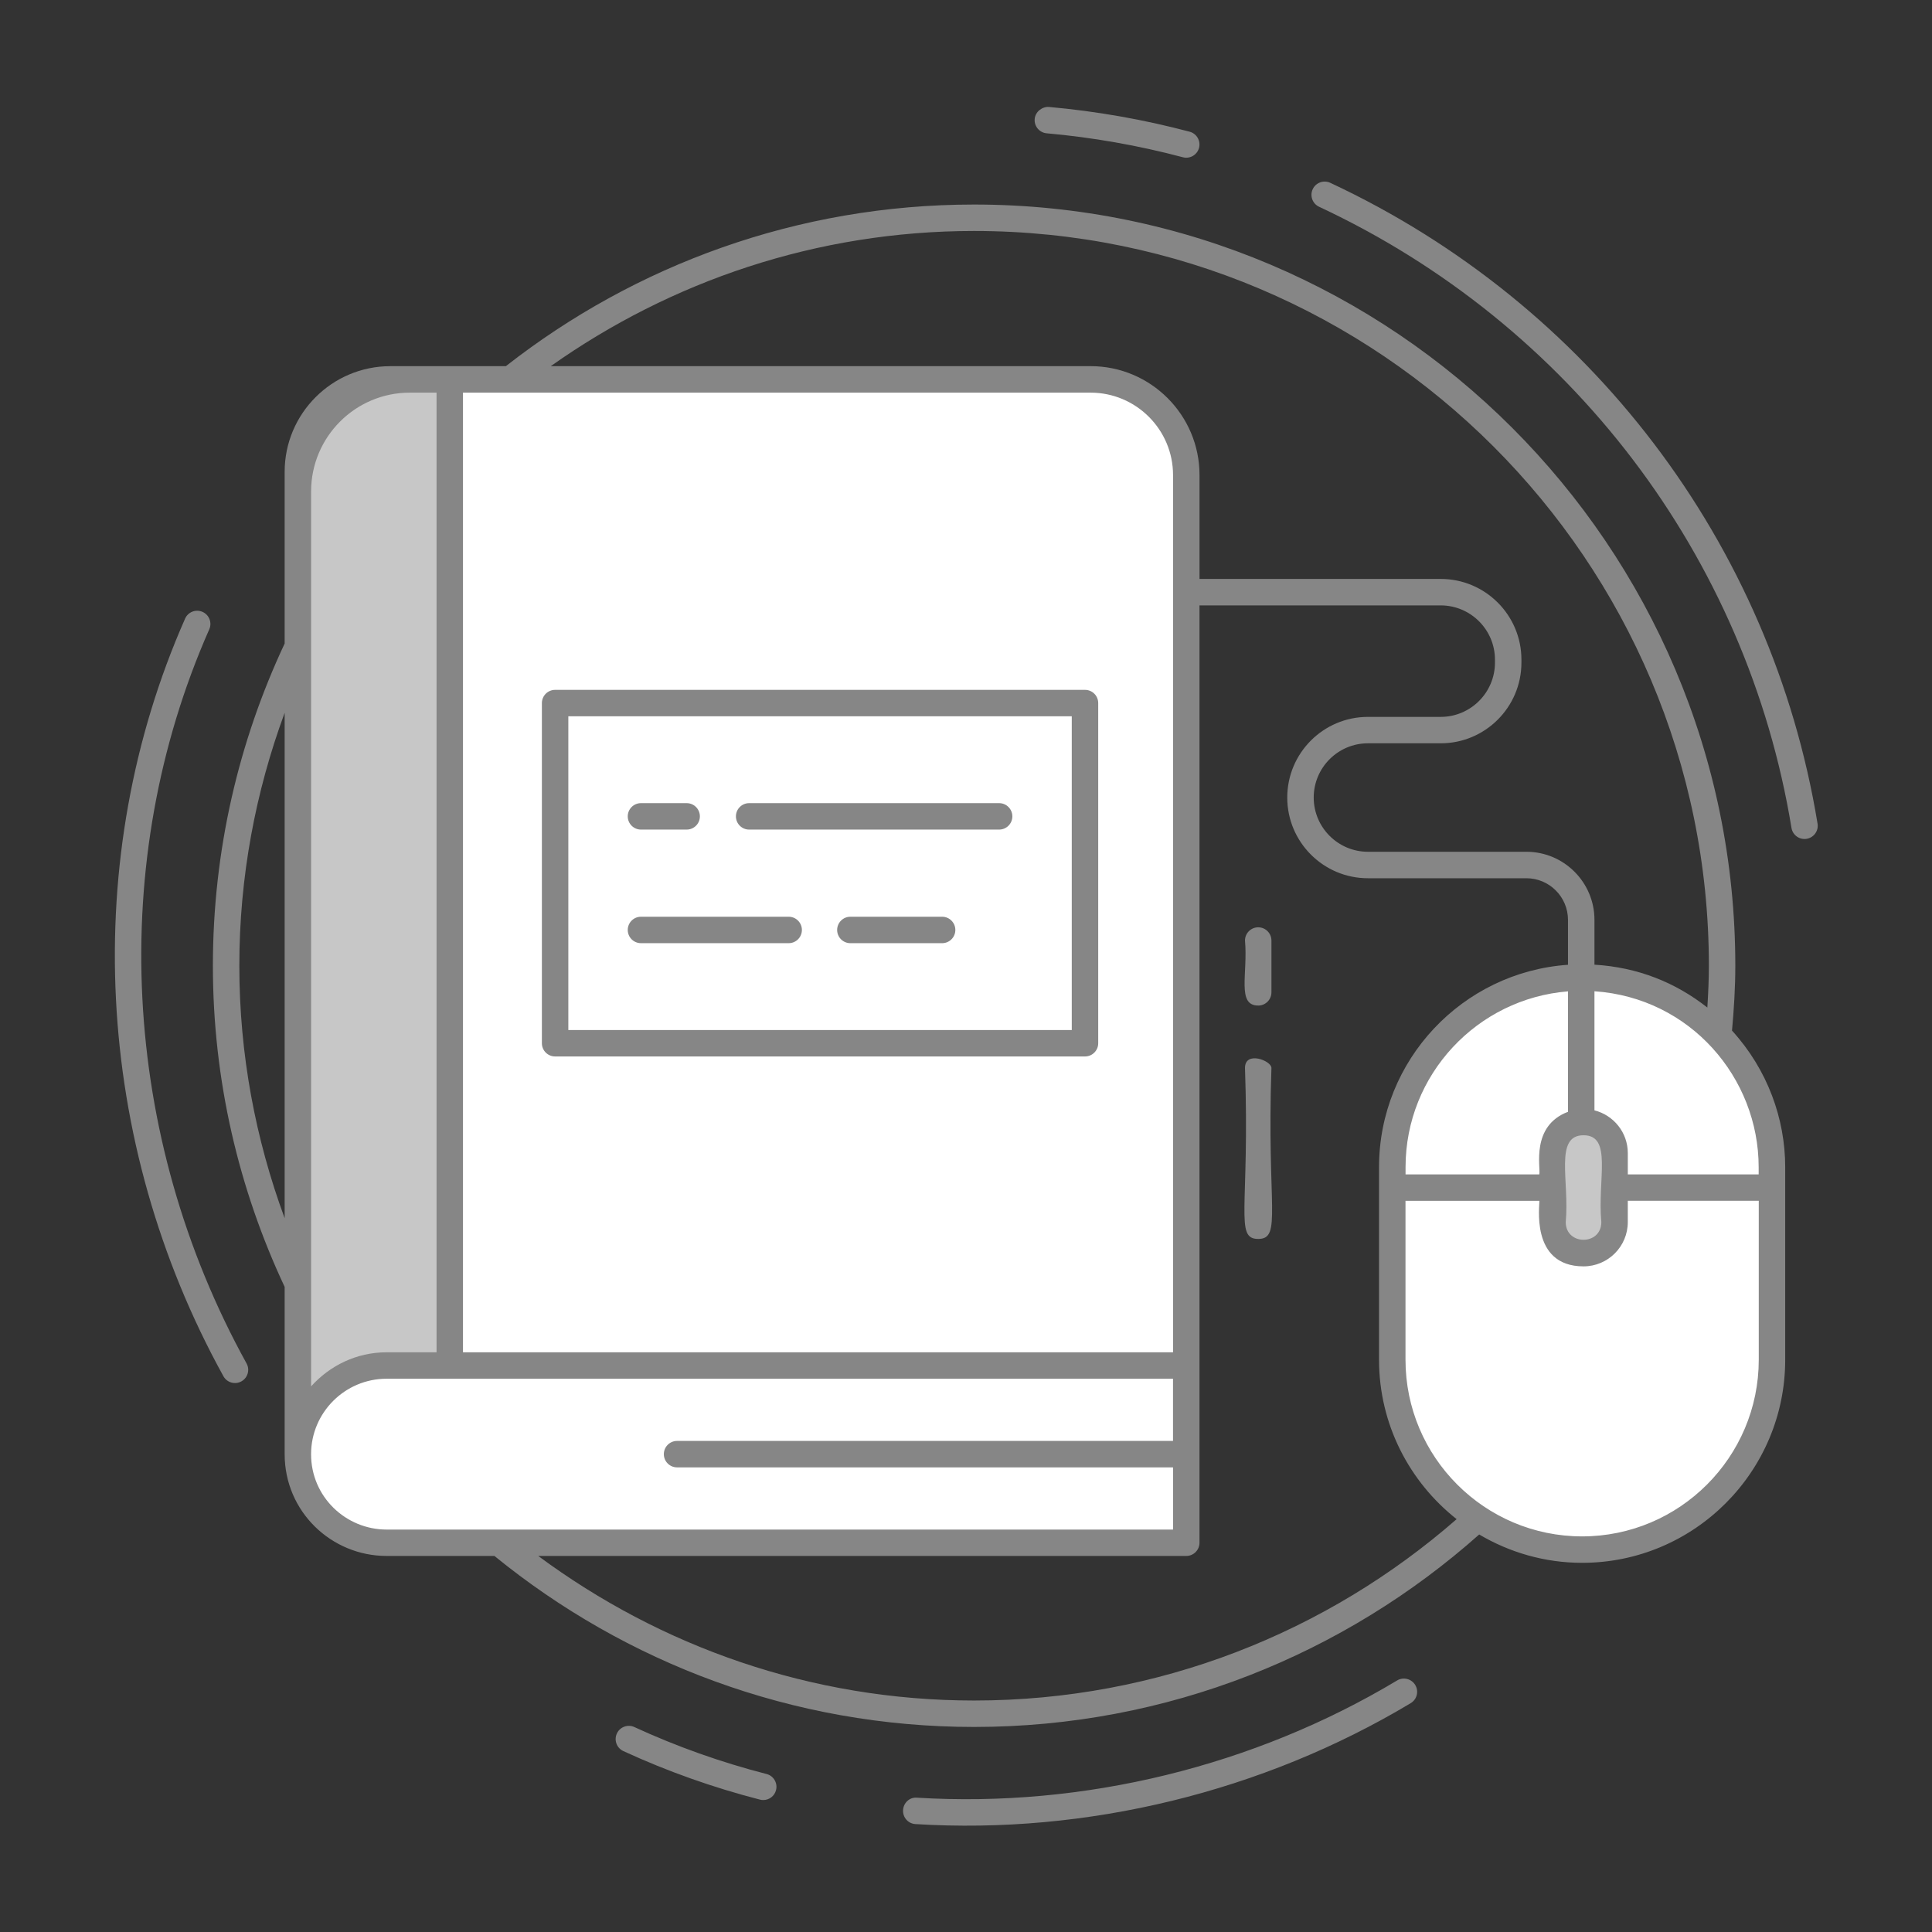 <svg id="SvgjsSvg1001" width="288" height="288" xmlns="http://www.w3.org/2000/svg" version="1.1" xmlns:xlink="http://www.w3.org/1999/xlink" xmlns:svgjs="http://svgjs.com/svgjs"><rect width="100%" height="100%" fill="#333333" stroke="none"/><defs id="SvgjsDefs1002"></defs><g id="SvgjsG1008" transform="matrix(0.917,0,0,0.917,11.995,11.995)"><svg xmlns="http://www.w3.org/2000/svg" enable-background="new 0 0 67 67" viewBox="0 0 67 67" width="288" height="288"><path fill="#ffffff" d="M41.819,14.923v37.03H8.222V15.542c0-2.342,1.894-4.236,4.229-4.236h25.751
			C40.203,11.305,41.819,12.929,41.819,14.923z" class="colorFFF svgShape"></path><rect width="20.04" height="12.864" x="17.949" y="23.546" fill="#ffffff" class="colorFFF svgShape"></rect><path fill="#c7c7c7" d="M13.966,11.305v40.648H8.222V14.799c0-1.925,1.562-3.494,3.494-3.494H13.966z" class="color8F9FFF svgShape"></path><path fill="#ffffff" d="M41.819 48.598v6.703H11.577c-.928 0-1.763-.371-2.373-.982-.611-.603-.982-1.446-.982-2.366 0-1.855 1.5-3.355 3.355-3.355H41.819zM63.971 41.099v7.28c0 3.97-3.22 7.18-7.18 7.18-3.97 0-7.18-3.21-7.18-7.18v-7.28c0-3.97 3.21-7.18 7.18-7.18C60.784 33.919 63.971 37.171 63.971 41.099z" class="colorFFF svgShape"></path><path fill="#c7c7c7" d="M56.844,44.349L56.844,44.349c-0.648,0-1.173-0.525-1.173-1.173v-2.613
		c0-0.648,0.525-1.173,1.173-1.173l0,0c0.648,0,1.173,0.525,1.173,1.173v2.613
		C58.017,43.824,57.492,44.349,56.844,44.349z" class="color8F9FFF svgShape"></path><path fill="#868686" d="M37.989,23.046H17.95c-0.276,0-0.5,0.224-0.5,0.5v12.864c0,0.276,0.224,0.5,0.5,0.5
			h20.039c0.276,0,0.5-0.224,0.5-0.5V23.546C38.489,23.269,38.265,23.046,37.989,23.046z M37.489,35.91
			H18.45V24.046h19.039V35.91z" class="color2A44E2 svgShape"></path><path fill="#868686" d="M25.288 28.33h9.454c.276 0 .5-.224.5-.5s-.224-.5-.5-.5h-9.454c-.276 0-.5.224-.5.5S25.011 28.33 25.288 28.33zM21.197 28.33h1.728c.276 0 .5-.224.5-.5s-.224-.5-.5-.5h-1.728c-.276 0-.5.224-.5.5S20.921 28.33 21.197 28.33zM32.586 31.626h-3.47c-.276 0-.5.224-.5.5s.224.5.5.5h3.47c.276 0 .5-.224.5-.5S32.862 31.626 32.586 31.626zM21.197 32.626h5.586c.276 0 .5-.224.5-.5s-.224-.5-.5-.5h-5.586c-.276 0-.5.224-.5.5S20.921 32.626 21.197 32.626z" class="color2A44E2 svgShape"></path><path fill="#868686" d="M62.458 35.932c.073-.809.125-1.625.125-2.453 0-15.873-12.914-28.787-28.788-28.787-6.674 0-12.821 2.287-17.708 6.113-1.895 0-3.466 0-4.371 0-2.202 0-3.994 1.792-3.994 3.994v.742 5.753c-1.738 3.703-2.714 7.831-2.714 12.184 0 4.342.982 8.453 2.714 12.147v5.211 1.116c0 2.169 1.764 3.848 3.855 3.848h4.078c4.955 4.036 11.266 6.467 18.14 6.467 7.326 0 14.015-2.757 19.102-7.279 1.143.676 2.472 1.072 3.893 1.072 4.234 0 7.68-3.445 7.68-7.68v-7.284C64.469 39.273 63.807 37.412 62.458 35.932zM63.466 41.098v.272h-4.949v-.807c0-.78-.538-1.431-1.261-1.615v-4.504C60.887 34.692 63.466 37.723 63.466 41.098zM55.171 41.37h-5.059v-.272c0-3.502 2.711-6.376 6.144-6.65v4.555C54.841 39.537 55.226 41.108 55.171 41.37zM56.843 39.89c1.104 0 .523 1.657.673 3.285 0 .891-1.346.891-1.346 0C56.315 41.609 55.729 39.89 56.843 39.89zM33.795 5.692c15.322 0 27.788 12.465 27.788 27.787 0 .532-.025 1.058-.058 1.581-1.208-.953-2.635-1.522-4.269-1.621v-1.696c0-1.419-1.154-2.574-2.573-2.574h-5.993c-1.131 0-2.051-.92-2.051-2.051s.92-2.051 2.051-2.051h2.752c1.683 0 3.052-1.368 3.052-3.051v-.114c0-1.683-1.369-3.051-3.052-3.051h-9.122v-3.93c0-2.271-1.848-4.117-4.118-4.117H17.786C22.316 7.597 27.833 5.692 33.795 5.692zM41.319 48.098H14.466V11.806H38.201c1.72 0 3.118 1.398 3.118 3.117V48.098zM13.466 11.806v36.292h-1.889c-1.137 0-2.149.504-2.855 1.289V15.542c0-2.061 1.673-3.736 3.729-3.736H13.466zM6.008 33.479c0-3.362.613-6.58 1.714-9.565v19.113C6.623 40.047 6.008 36.836 6.008 33.479zM8.721 51.953c0-1.574 1.281-2.855 2.855-2.855h29.742c0 .149 0 2.502 0 2.352H22.562c-.276 0-.5.224-.5.5s.224.5.5.5h18.757v2.352H11.577C10.033 54.801 8.721 53.562 8.721 51.953zM33.795 61.267c-6.174 0-11.866-2.047-16.483-5.467h24.507c.276 0 .5-.224.5-.5 0-13.062 0-22.848 0-35.448h9.122c1.131 0 2.052.92 2.052 2.051v.114c0 1.131-.921 2.051-2.052 2.051h-2.752c-1.683 0-3.051 1.368-3.051 3.051s1.368 3.051 3.051 3.051h5.993c.867 0 1.573.706 1.573 1.574v1.699c-3.985.276-7.146 3.599-7.146 7.654v7.284c0 2.443 1.151 4.619 2.935 6.027C47.159 58.674 40.776 61.267 33.795 61.267zM56.79 55.06c-3.684 0-6.68-2.996-6.68-6.68v-6.011h5.061c.03.1-.376 2.479 1.673 2.479.923 0 1.673-.751 1.673-1.674v-.806h4.953v6.011C63.469 52.064 60.473 55.06 56.79 55.06zM36.541 1.998c1.733.154 3.466.459 5.15.906.255.07.538-.08.611-.355.07-.267-.088-.54-.355-.611-1.738-.461-3.528-.776-5.318-.936-.255-.019-.518.177-.542.454C36.062 1.73 36.265 1.974 36.541 1.998z" class="color2A44E2 svgShape"></path><path fill="#868686" d="M47.266 3.871c-.249-.117-.548-.01-.665.241S46.593 4.66 46.843 4.777c9.5 4.437 16.179 13.218 17.864 23.49.046.281.315.458.574.412.272-.045.457-.302.412-.574C63.954 17.508 57.065 8.448 47.266 3.871zM49.792 60.509c-5.412 3.245-11.856 4.819-18.154 4.433-.279-.028-.513.193-.529.469s.192.513.469.529c6.472.401 13.136-1.219 18.729-4.573.237-.142.314-.449.172-.686C50.336 60.443 50.026 60.366 49.792 60.509zM25.945 64.046c-1.718-.441-3.399-1.039-4.997-1.775-.247-.116-.548-.007-.663.245-.115.25-.006.548.245.663 1.651.762 3.39 1.379 5.167 1.836.041.011.083.016.124.016.223 0 .427-.149.484-.376C26.374 64.388 26.213 64.114 25.945 64.046zM4.871 20.756c.112-.253-.003-.548-.255-.659-.252-.113-.549.003-.659.255-3.999 9.055-3.457 19.766 1.449 28.65.136.248.446.327.679.196.242-.133.33-.438.196-.679C1.525 39.905.998 29.526 4.871 20.756zM44.04 37.345c.184 5.307-.406 6.466.5 6.466.913 0 .319-1.226.5-6.466C45.04 37.068 44.04 36.683 44.04 37.345zM44.54 32.026c-.276 0-.5.224-.5.5.114 1.252-.32 2.459.5 2.459.276 0 .5-.224.5-.5v-1.959C45.04 32.25 44.816 32.026 44.54 32.026z" class="color2A44E2 svgShape"></path></svg></g></svg>